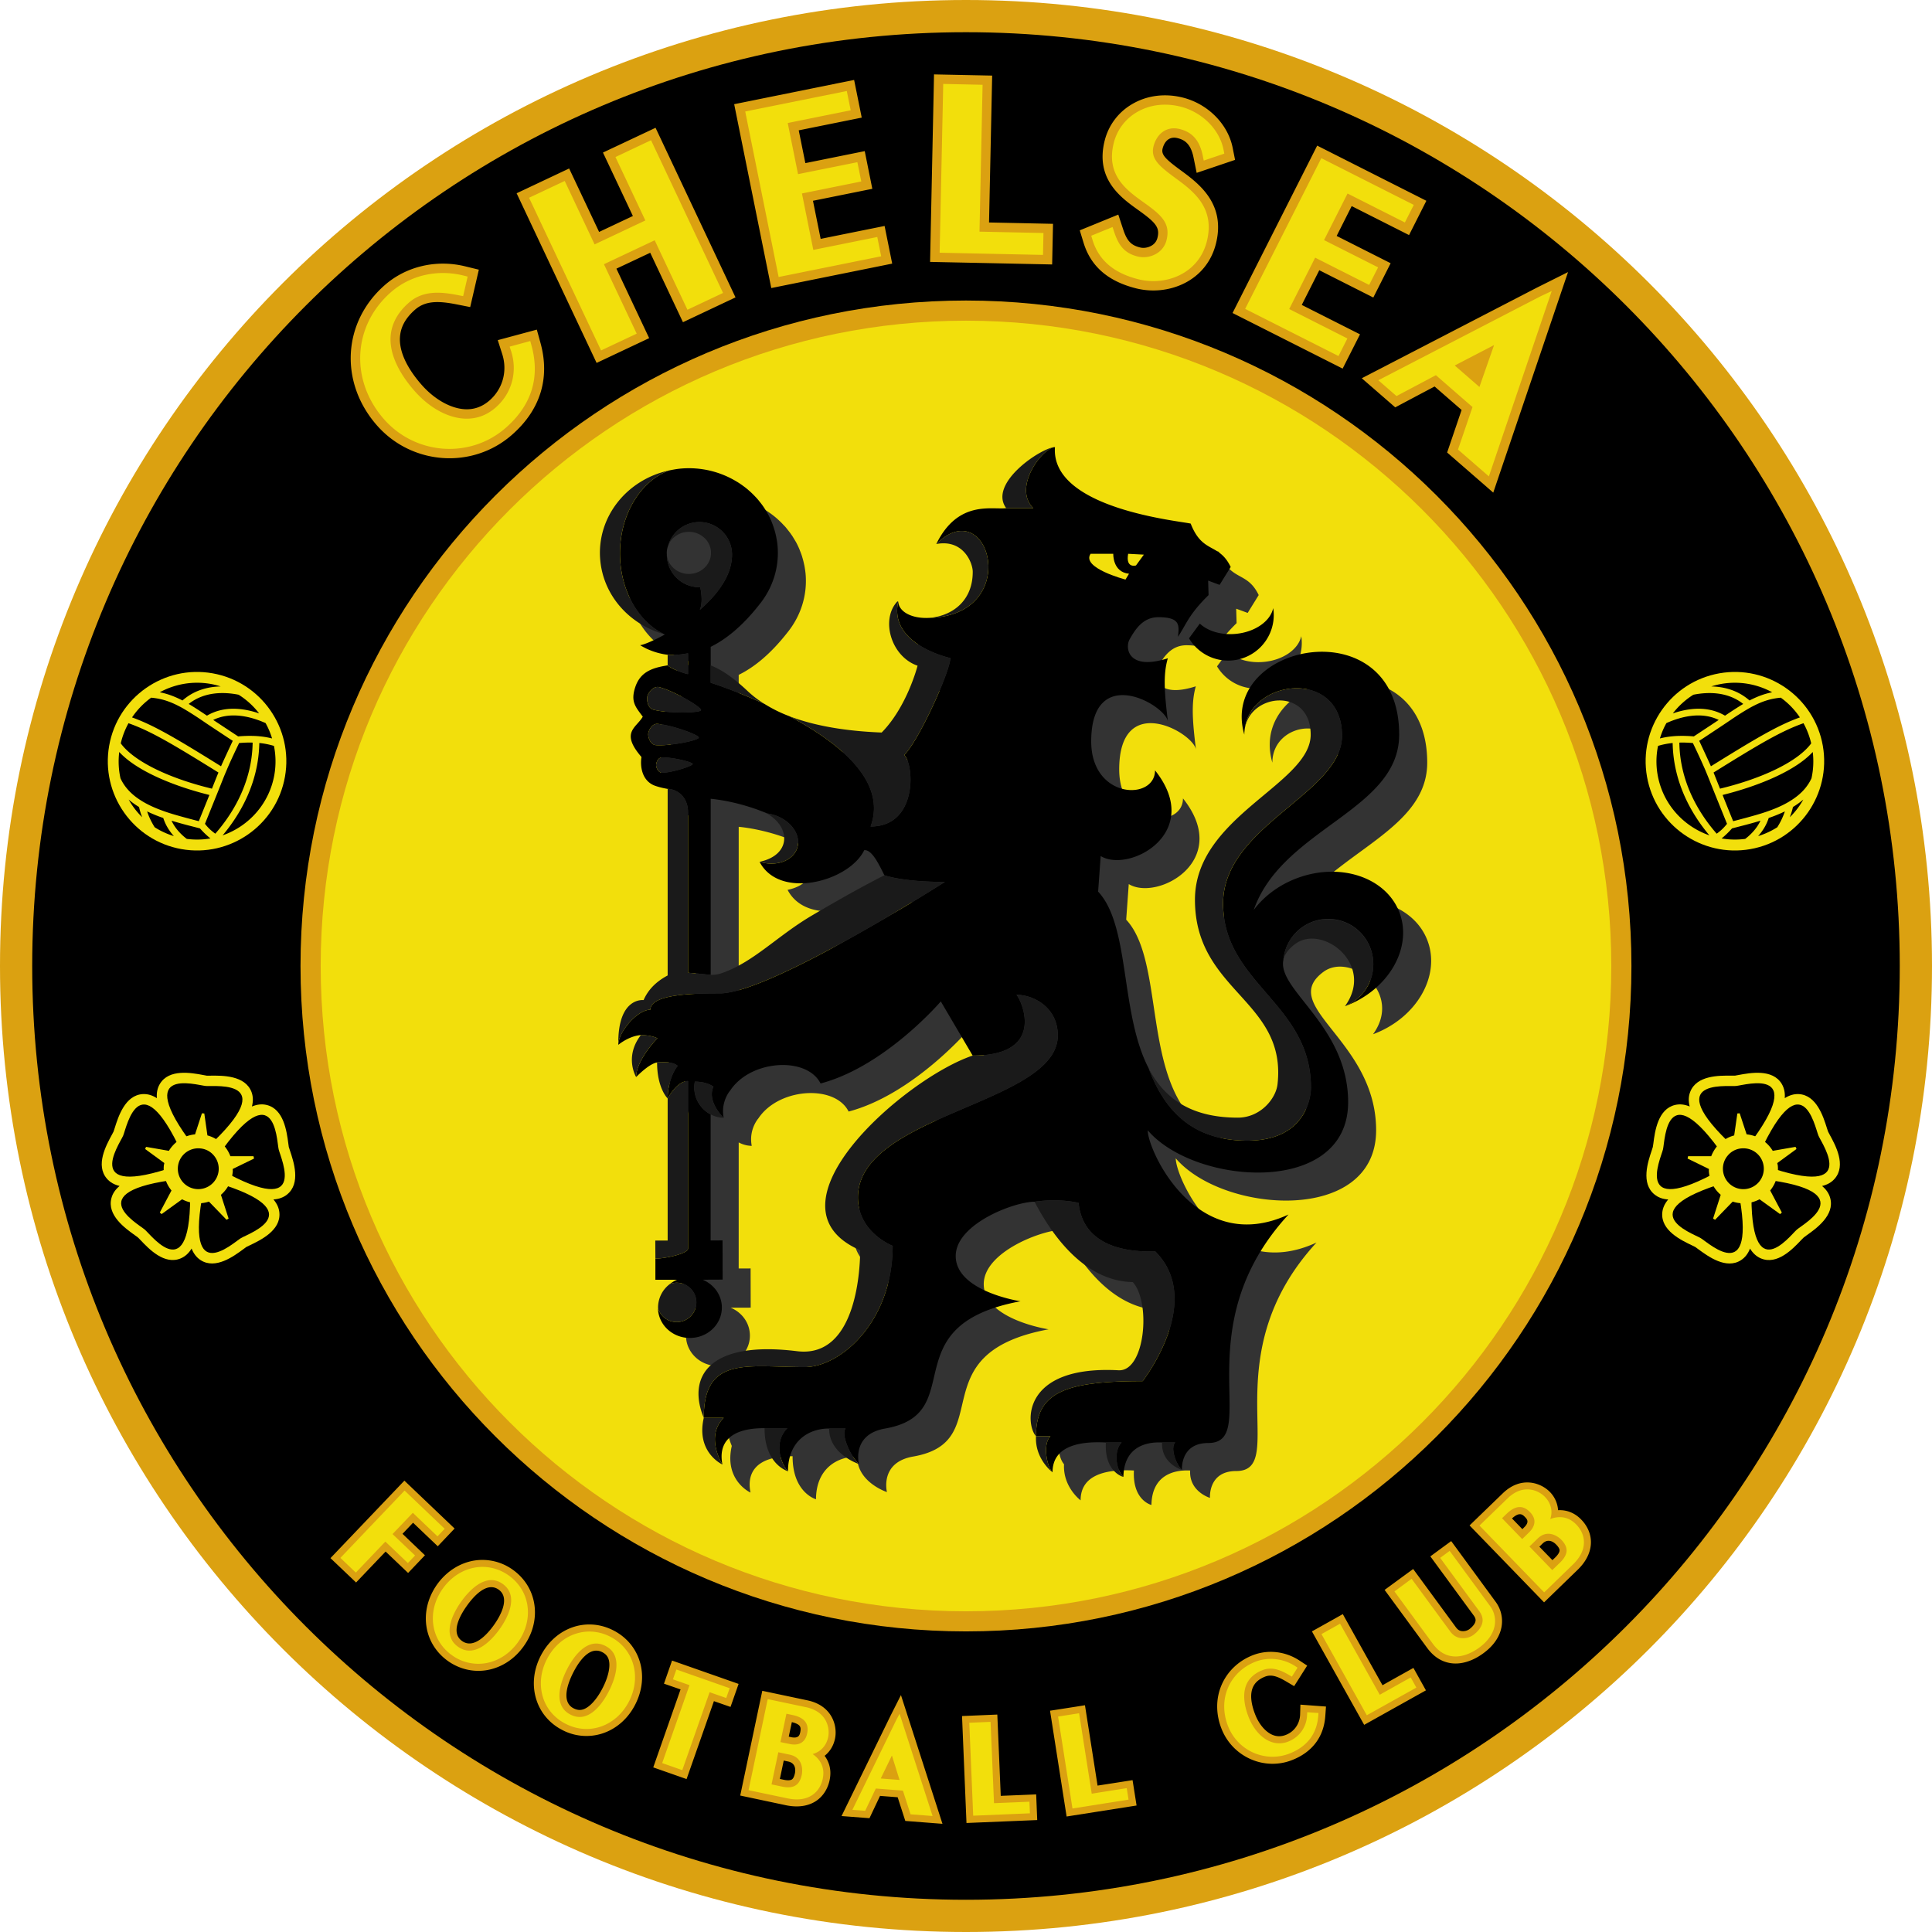 <svg xmlns="http://www.w3.org/2000/svg" xml:space="preserve" width="209.477" height="209.477" x="0px" y="0px" version="1.2" viewBox="0 0 209.477 209.477"><path d="M209.477 104.738c0 57.85-46.895 104.739-104.739 104.739C46.892 209.477 0 162.587 0 104.738 0 46.894 46.892 0 104.738 0c57.844 0 104.739 46.894 104.739 104.738" style="fill:#dba111"/><path d="M205.982 104.738c0 55.917-45.327 101.245-101.244 101.245-55.918 0-101.246-45.327-101.246-101.245C3.492 48.82 48.82 3.492 104.738 3.492c55.916 0 101.244 45.328 101.244 101.246" style="fill:#000"/><path d="M176.888 104.738c0 39.848-32.303 72.146-72.15 72.146-39.85 0-72.154-32.298-72.154-72.146 0-39.851 32.304-72.153 72.154-72.153 39.848 0 72.15 32.302 72.15 72.153" style="fill:#dba111"/><path d="M174.705 104.738c0 38.642-31.33 69.967-69.967 69.967-38.642 0-69.967-31.325-69.967-69.967 0-38.642 31.325-69.968 69.967-69.968 38.638 0 69.967 31.326 69.967 69.968" style="fill:#f2df0c;fill-opacity:1"/><path d="M44.787 165.1c.774.74 2.678 2.553 2.678 2.553l1.826-1.922-5.446-5.192-.7.735-7.313 7.666 2.777 2.642s2.345-2.459 3.203-3.355c.717.68 2.437 2.321 2.437 2.321l1.827-1.918s-1.718-1.639-2.434-2.325l1.145-1.205M57.92 173.855c-.246-1.47-1.072-2.769-2.32-3.656a5.643 5.643 0 0 0-4.206-.991c-1.583.27-3.006 1.192-4.008 2.594-.998 1.412-1.402 3.057-1.133 4.646.247 1.466 1.067 2.756 2.312 3.644 1.246.886 2.749 1.24 4.217.993 1.582-.266 3.006-1.191 4.004-2.598.8-1.115 1.216-2.393 1.216-3.67 0-.318-.026-.645-.082-.962m-7.82 4.072c-1.273-.9-.222-2.783.519-3.817.74-1.043 2.173-2.656 3.446-1.757 1.328.95.087 3.003-.509 3.836-.598.843-2.125 2.687-3.456 1.738zM66.48 176.762c-2.93-1.483-6.32-.268-7.877 2.818-.78 1.542-.933 3.235-.43 4.759.464 1.416 1.47 2.57 2.834 3.257a5.604 5.604 0 0 0 4.317.35c1.522-.497 2.792-1.623 3.568-3.164 1.563-3.091.524-6.537-2.412-8.02m-3.241 8.575c-.344.113-.67.077-1.04-.107-.582-.296-.786-.825-.786-1.417 0-.818.393-1.782.727-2.44.578-1.143 1.752-2.948 3.145-2.245.368.187.588.431.699.77.233.704-.001 1.86-.63 3.096-.624 1.237-1.415 2.111-2.115 2.343zM72.532 181.005l-.54 1.546s1.38.484 1.799.622l-2.962 8.456 3.613 1.267s2.438-6.94 2.964-8.45l1.801.627.876-2.495-7.215-2.532-.336.959M87.534 184.357l-4.883-1.031-.209.993-2.182 10.363 4.969 1.054c1.588.328 2.634-.062 3.23-.448.757-.494 1.288-1.304 1.492-2.272.056-.263.083-.52.083-.77 0-.7-.222-1.33-.623-1.872.56-.444.959-1.072 1.125-1.855a3.3 3.3 0 0 0 .067-.669c0-1.326-.757-3.01-3.07-3.493m-1.343 7.912c-.052.236-.148.55-.327.667-.166.107-.484.121-.897.032 0 0-.187-.042-.41-.086.16-.747.265-1.245.42-1.994.212.05.484.104.484.104.64.135.764.609.764.953 0 .139-.018.256-.034.324zm-.334-5.547c.429.098.744.255.865.438a.623.623 0 0 1 .083.342c0 .084-.012.181-.034.299-.065.303-.154.725-1 .551 0 0-.104-.027-.25-.058l.336-1.572zM96.548 186.045l-5.304 10.86 3.029.233 1.147-2.42c.64.054 1.283.099 1.91.15.236.725.828 2.566.828 2.566l4.029.313-4.502-13.956-1.137 2.254M108.506 194.714l-.372-8.813-3.826.161.483 11.596 7.67-.318-.115-2.783s-2.74.117-3.84.157M119.003 193.603l-1.366-8.713-1.003.161-2.784.434 1.797 11.47 7.586-1.192-.435-2.751s-2.706.427-3.795.591M140.965 185.889c-.03.994-.617 1.85-1.531 2.212-.507.201-.991.201-1.476-.004-.744-.319-1.433-1.124-1.847-2.16-.487-1.22-.586-2.258-.266-2.987.22-.51.65-.891 1.307-1.155.713-.283 1.39-.022 2.316.524l.85.502 1.413-2.228-.838-.551c-1.54-1.012-3.448-1.219-5.098-.56-1.531.61-2.718 1.753-3.346 3.213-.636 1.481-.636 3.176.01 4.784 1.218 3.047 4.663 4.548 7.674 3.342 2.177-.87 3.408-2.523 3.565-4.781l.072-1.008-2.773-.206-.032 1.063M149.898 182.72c-.784-1.392-4.305-7.71-4.305-7.71l-.883.497-2.464 1.377 5.664 10.133 6.696-3.74-1.356-2.433s-2.396 1.336-3.352 1.877M157.346 167.093l-.821.6-1.439 1.058 4.7 6.407c.216.29.216.483.197.596-.045.33-.39.689-.694.909a1.21 1.21 0 0 1-.816.188c-.243-.035-.434-.167-.605-.397l-4.645-6.335-3.096 2.266 4.623 6.303c.686.933 1.538 1.485 2.532 1.637 1.115.174 2.383-.206 3.561-1.077 2.424-1.772 2.385-4.125 1.327-5.567l-4.824-6.588M171.45 164.764c-.713-.74-1.592-1.072-2.515-1.021a3.13 3.13 0 0 0-.886-1.976c-.969-1-3.133-1.778-5.126.161l-3.585 3.467 8.078 8.34 3.646-3.535c1.166-1.13 1.422-2.223 1.433-2.93.02-.907-.353-1.794-1.046-2.506m-6.102-.281c.12.128.267.278.267.487 0 .17-.093.382-.373.65l-.178.178c-.452-.469-.667-.69-1.125-1.16.808-.742 1.144-.426 1.409-.155zm1.912 2.871c.655-.632 1.285-.077 1.465.112.174.175.372.42.372.634v.007c-.004.197-.17.47-.47.761 0 0-.14.135-.305.291-.528-.546-.886-.913-1.415-1.456.156-.156.353-.349.353-.349z" style="fill:#dba111"/><path d="M44.761 164.025c.316.304 2.675 2.553 2.675 2.553l.778-.82-4.346-4.144-.175.184-6.783 7.115 1.671 1.595s2.89-3.03 3.201-3.36l2.443 2.325.779-.818-2.442-2.324c.282-.295 1.92-2.014 2.2-2.306M55.156 170.818c-1.077-.767-2.366-1.073-3.631-.862-1.39.239-2.635 1.05-3.517 2.29-.885 1.245-1.24 2.689-1.004 4.072.212 1.269.925 2.389 2.003 3.153a4.868 4.868 0 0 0 3.65.86c1.38-.233 2.628-1.047 3.509-2.28.704-.994 1.075-2.12 1.075-3.235 0-.278-.024-.56-.07-.837-.215-1.267-.929-2.39-2.015-3.161m-.98 5.815c-.73 1.02-2.627 3.26-4.515 1.916-1.882-1.335-.388-3.86.338-4.887.728-1.026 2.626-3.262 4.505-1.926 1.889 1.348.4 3.875-.329 4.897zM66.137 177.444c-2.543-1.286-5.49-.216-6.855 2.486-.688 1.358-.824 2.836-.387 4.176.4 1.218 1.273 2.213 2.455 2.808 1.185.606 2.513.713 3.737.31 1.332-.44 2.443-1.425 3.13-2.783 1.363-2.701.47-5.712-2.08-6.997m-4.281 8.462c-2.06-1.036-.964-3.76-.395-4.879.568-1.124 2.109-3.62 4.164-2.576.548.274.913.681 1.087 1.214.404 1.233-.251 2.827-.679 3.674-.425.841-1.323 2.316-2.558 2.72-.528.179-1.075.125-1.62-.153zM73.253 181.254l-.291.826 1.799.633c-.16.451-2.964 8.448-2.964 8.448l2.18.766s2.806-7.996 2.963-8.45l1.8.629.375-1.062-5.781-2.03-.08.24M87.38 185.1l-4.139-.874-.055.251-2.023 9.624 4.223.886c1.073.225 1.967.113 2.658-.34.597-.39.998-1.012 1.162-1.786.042-.212.067-.414.067-.61 0-.843-.417-1.555-1.162-2.066.862-.248 1.48-.883 1.679-1.826.034-.147.054-.32.054-.518 0-.963-.507-2.329-2.464-2.742m-1.447.852c.696.147 1.178.413 1.423.792.14.215.21.467.21.76 0 .142-.018.29-.052.451-.269 1.282-1.304 1.268-1.9 1.138 0 0-.63-.13-.995-.207.085-.395.566-2.68.649-3.073.264.054.665.14.665.14zm-.318 4.296c1.176.247 1.361 1.175 1.361 1.738 0 .242-.038.415-.043.444-.118.556-.33.932-.656 1.142-.344.23-.84.274-1.467.144 0 0-.752-.161-1.156-.242l.735-3.485 1.226.259zM97.234 186.379l-4.814 9.853 1.387.103s1.019-2.141 1.153-2.415c.293.023 2.65.206 2.939.23.092.282.827 2.566.827 2.566l2.388.184-3.576-11.084-.304.563m-.529 3.962c.233.744.68 2.179.829 2.647-.476-.035-1.57-.12-2.041-.156l1.212-2.491zM107.775 195.508c-.019-.48-.373-8.813-.373-8.813l-.245.009-2.061.084.423 10.08 6.15-.26-.054-1.258s-3.395.143-3.84.158M118.371 194.482c-.076-.475-1.37-8.723-1.37-8.723l-.247.04-2.033.32 1.563 9.966 6.08-.96-.196-1.245s-3.362.529-3.797.602M141.722 185.906c-.036 1.313-.806 2.424-2.007 2.908a2.601 2.601 0 0 1-2.056-.018c-.94-.397-1.761-1.34-2.258-2.575-.56-1.412-.65-2.648-.26-3.572.305-.699.884-1.222 1.73-1.558 1.107-.443 2.123.062 2.983.573l.215.125.619-.971-.207-.14c-1.335-.874-2.984-1.057-4.403-.489-1.344.54-2.388 1.533-2.93 2.806-.556 1.29-.551 2.786.018 4.197 1.061 2.662 4.057 3.97 6.688 2.92 1.909-.765 2.944-2.15 3.083-4.125l.018-.255-1.218-.084-.014.258M149.603 183.756c-.237-.417-4.306-7.706-4.306-7.706l-.224.125-1.791 1.003 4.914 8.8 5.372-2.999-.61-1.101s-2.975 1.657-3.355 1.878M157.18 168.155l-.208.153-.823.605 4.251 5.792c.285.39.397.78.336 1.16-.101.69-.73 1.22-.993 1.409a1.938 1.938 0 0 1-1.382.33c-.448-.067-.816-.304-1.11-.699l-4.198-5.725-1.86 1.371 4.17 5.685c.562.767 1.247 1.219 2.034 1.335 1.242.188 2.408-.503 2.994-.93 2.012-1.48 2.039-3.33 1.17-4.508l-4.381-5.978M170.902 165.293c-.78-.807-1.779-.991-2.815-.593.082-.241.131-.488.131-.734 0-.599-.238-1.183-.718-1.676-.649-.668-2.33-1.493-4.049.179l-3.038 2.943 7.015 7.242 3.106-3.011c.783-.753 1.192-1.564 1.202-2.384.012-.716-.279-1.393-.834-1.966m-4.53-.314c0 .507-.33.923-.596 1.183 0 0-.466.453-.73.712-.283-.29-1.908-1.966-2.186-2.263.188-.182.485-.465.485-.465.95-.925 1.783-.986 2.548-.193.35.364.48.708.48 1.026zm1.932 5.255c-.287-.296-2.182-2.258-2.473-2.554.25-.24.9-.872.9-.872 1.237-1.193 2.492.071 2.545.13.39.402.582.784.582 1.163v.014c-.005.417-.247.852-.705 1.305.001 0-.603.581-.849.814z" style="fill:#f2df0c;fill-opacity:1"/><path d="M58.205 35.74 53.97 36.88l.486 1.517c.585 1.838.056 3.763-1.377 5.02-.798.699-1.718 1.02-2.733.95-1.543-.104-3.285-1.102-4.657-2.673-1.617-1.852-2.424-3.636-2.322-5.147.072-1.103.608-2.07 1.636-2.971 1.135-.995 2.576-.956 4.53-.569l1.448.287.937-4.055-1.459-.356c-3.136-.776-6.407-.013-8.74 2.03-4.57 3.998-4.943 10.528-.867 15.19 3.788 4.33 10.36 4.801 14.643 1.055 3.085-2.695 4.16-6.143 3.112-9.96l-.403-1.46M69.701 14.505l-4.324 2.036s2.414 5.116 3.244 6.88c-1.234.58-2.429 1.144-3.663 1.727l-3.249-6.88-5.694 2.688 8.672 18.394 5.699-2.687s-2.687-5.69-3.551-7.534c1.234-.577 2.428-1.142 3.665-1.724l3.55 7.53 5.698-2.69-8.67-18.389-1.377.649M88.98 25.9c-.277-1.37-.559-2.763-.833-4.13 1.76-.354 6.434-1.298 6.434-1.298l-.822-4.086-6.438 1.301c-.253-1.252-.463-2.304-.718-3.555 1.827-.368 6.83-1.38 6.83-1.38l-.825-4.083-1.496.3-11.508 2.328 4.023 19.935 13.11-2.65-.824-4.082s-5.093 1.026-6.932 1.4M107.575 8.196l-6.305-.13-.03 1.52-.395 18.81 13.234.278.094-4.405s-5.08-.109-6.937-.147l.339-15.926M128.004 18.452c-1.636-1.201-2.114-1.683-1.949-2.34.081-.34.452-1.426 1.627-1.135.706.182 1.41.554 1.723 2.075l.344 1.69 4.163-1.407-.26-1.311c-.511-2.574-2.688-4.765-5.42-5.448-1.958-.486-3.92-.226-5.53.742a6.35 6.35 0 0 0-2.929 3.936c-1.045 4.169 1.766 6.176 3.623 7.506 1.906 1.362 2.39 1.896 2.099 3.033-.091.356-.3.637-.628.835-.382.225-.86.306-1.25.204-1-.246-1.433-.719-1.855-2.013l-.511-1.552-4.177 1.708.405 1.326c.783 2.577 2.652 4.201 5.711 4.967 3.438.86 7.61-.72 8.649-4.849 1.084-4.35-1.877-6.53-3.835-7.967M143.044 29.298l5.857 2.961 1.88-3.718-5.855-2.959 1.63-3.237 6.22 3.143 1.876-3.718-11.837-5.982-.684 1.355-8.491 16.794 11.936 6.028 1.882-3.716s-4.638-2.343-6.314-3.187c.627-1.248 1.272-2.516 1.9-3.764M166.618 31.197l-18.967 9.815 3.628 3.155s3.131-1.664 4.269-2.262c.846.737 2.093 1.822 2.926 2.545-.409 1.21-1.568 4.613-1.568 4.613l5 4.35 8.108-23.913-3.396 1.697" style="fill:#dba111"/><path d="m57.494 36.977-2.236.608.164.505c.71 2.232.07 4.566-1.677 6.094-1.004.88-2.174 1.284-3.466 1.2-1.833-.122-3.781-1.222-5.354-3.021-1.798-2.059-2.69-4.095-2.572-5.887.093-1.361.76-2.594 1.983-3.664 1.606-1.405 3.629-1.148 5.395-.798l.485.093.489-2.119-.486-.121c-2.819-.692-5.744-.015-7.831 1.813-4.131 3.617-4.463 9.527-.77 13.754 3.42 3.908 9.345 4.337 13.213.958 2.805-2.46 3.747-5.459 2.797-8.924l-.134-.491M70.133 15.418l-3.402 1.609 3.24 6.876c-.727.345-4.768 2.252-5.502 2.595-.375-.8-3.238-6.878-3.238-6.878l-3.867 1.822 7.807 16.554 3.864-1.819s-3.17-6.718-3.55-7.531c.732-.345 4.768-2.247 5.501-2.594.38.811 3.551 7.533 3.551 7.533l3.86-1.823-7.807-16.557-.457.213M88.184 27.096c-.159-.795-1.073-5.325-1.232-6.12l6.433-1.3-.423-2.09s-5.584 1.123-6.436 1.296c-.154-.78-.96-4.765-1.115-5.544.853-.175 6.826-1.378 6.826-1.378l-.424-2.092-11.012 2.222 3.622 17.943 11.118-2.245-.423-2.092-6.934 1.4M106.537 9.192l-4.27-.093-.008.504-.378 17.798 11.207.237.05-2.375-6.936-.147c.022-.95.335-15.924.335-15.924M127.928 13.995c1.357.34 2.141 1.247 2.473 2.853l.116.562 2.227-.753-.085-.44c-.44-2.192-2.316-4.066-4.672-4.659-1.695-.423-3.383-.2-4.759.625a5.368 5.368 0 0 0-2.469 3.318c-.877 3.497 1.403 5.125 3.23 6.432 1.851 1.323 2.966 2.227 2.491 4.104a2.319 2.319 0 0 1-1.092 1.462 2.73 2.73 0 0 1-2.016.318c-1.35-.338-2.045-1.064-2.572-2.683l-.171-.517-2.311.942.134.444c.672 2.208 2.304 3.608 4.991 4.28 2.952.738 6.529-.598 7.41-4.114.919-3.685-1.5-5.469-3.459-6.9-1.662-1.227-2.665-2.047-2.324-3.402.3-1.212 1.303-2.261 2.858-1.871M146.109 20.983c.779.392 6.214 3.139 6.214 3.139l.967-1.907-10.025-5.065-.23.452-8.028 15.887 10.12 5.114.964-1.906s-5.525-2.793-6.307-3.19c.364-.725 2.45-4.844 2.811-5.57l5.856 2.958.969-1.906s-5.09-2.567-5.86-2.959c.358-.708 2.19-4.339 2.549-5.047M167.085 32.1l-17.638 9.129 1.97 1.714 4.27-2.264 3.97 3.455c-.188.557-1.573 4.608-1.573 4.608l3.347 2.91 6.815-20.096-1.161.545m-9.355 7.528c.834-.431 2.965-1.539 4.265-2.215-.483 1.382-1.281 3.658-1.587 4.543a673.807 673.807 0 0 0-2.678-2.328z" style="fill:#f2df0c;fill-opacity:1"/><path d="M154.777 101.99c-1.447-3.831-6.428-5.496-11.137-3.718-1.963.738-3.57 1.973-4.667 3.43 3.109-8.873 15.773-10.756 15.773-19.011 0-13.837-19.65-9.961-16.79.002 0-4.52 7.194-5.349 7.194 0 0 5.35-12.545 8.858-12.545 17.896 0 9.963 9.965 10.885 8.956 19.997-.171 1.571-1.86 3.636-4.307 3.636-15.262 0-9.814-18.789-15.147-24.506l.279-3.86c3.083 1.89 11.262-2.539 5.878-9.29 0 3.32-6.914 3.136-6.914-3.136 0-8.488 7.935-4.059 8.32-2.185-.38-3.09-.523-5.052-.013-6.833-4.278 1.38-4.678-1.094-4.137-2.05.62-1.107 1.449-2.4 3.116-2.4.9 0 1.441.126 1.76.346.532.364.922-.468.846.306.458-.697.274.173.716-.526.45-.694 1.056-1.479 2.12-2.524l-.045-1.566 1.246.457 1.196-1.935c-1.29-2.677-3.043-1.388-4.333-4.707-1.08-.28-17.887 1.548-17.4-5.157-1.37 0-4.617.75-2.608 3.48-1.562.189-2.688-1.585-5.043 3.213 2.95-.553 1.423 2.745 1.423 3.683 0 6.08-8.094 5.977-8.094 3.13-1.95 1.895-.844 6.04 2.106 7.06 0 0-1.122 4.433-3.89 7.244-4.111-.164-10.706-.878-14.5-4.464-1.636-1.546-2.935-2.388-4.042-2.82v-2.01c1.62-.793 3.396-2.196 5.242-4.541 1.44-1.759 2.22-4.014 2.01-6.41-.027-.285-.07-.568-.12-.843-.015-.088-.037-.173-.057-.26a7.408 7.408 0 0 0-.143-.569c-.027-.092-.052-.186-.081-.278a8.077 8.077 0 0 0-.206-.555c-.031-.077-.053-.158-.09-.23a8.341 8.341 0 0 0-.34-.705c-.054-.094-.11-.182-.161-.268-.085-.14-.166-.28-.255-.415a18.81 18.81 0 0 0-.225-.322c-.078-.103-.161-.208-.242-.311-.09-.11-.177-.227-.273-.337a4.267 4.267 0 0 0-.2-.208c-.239-.265-.499-.511-.77-.747-.023-.019-.05-.044-.076-.064a8.831 8.831 0 0 0-.6-.464c-.17-.12-.345-.237-.526-.35-.011-.006-.022-.01-.03-.019a9.989 9.989 0 0 0-6.02-1.436c-5.308.423-9.253 4.858-8.81 9.907.345 3.934 3.246 7.076 7.019 8.078-1.324.739-2.442 1.165-2.694 1.165.042.027.096.058.156.097l.052.027c.05.033.112.067.174.1.015.01.034.018.05.027.084.043.172.088.27.135l.05.02c.087.04.176.083.27.12a7.023 7.023 0 0 0 .86.297c.041.01.084.02.119.03.115.03.232.057.352.086l.123.024c.153.027.312.054.472.074.014 0 .028.007.04.007v1.142c-.06.014-.113.02-.17.029-1.726.284-2.848.815-3.355 2.352-.504 1.543.014 2.1.822 3.183-.683 1.221-2.473 1.678-.137 4.375-.17 1.02.046 2.642 1.528 3.134.484.164.888.251 1.313.325l-.002 20.225c-1.48.784-2.209 1.761-2.613 2.672 0 0-1.187-2.636-1.108 2.585 1.349-1.046.818 1.212.818 1.212-1.837 2.38.496 2.25.496 2.25 1.582-1.58 1.26.717 1.26.717 0 2.8 1.137 3.896 1.146 3.9v15.41l-1.343.003.013 4.252 2.35-.004c-1.32.547-2.19 1.85-2.062 3.289.16 1.814 1.835 3.162 3.744 3.015 1.907-.154 3.324-1.744 3.161-3.563-.108-1.255-.94-2.279-2.07-2.75l2.168-.006-.009-4.251-1.293.006.002-13.67c.267.145.555.247.868.315.124.023.248.04.376.049.056.009.114.009.17.01-.348-1.797.726-2.988.726-2.988.55-.83 1.348-1.476 2.255-1.933 2.714-1.361 6.416-1.017 7.523 1.2 7.011-1.85 13.037-8.897 13.037-8.897l3.451 5.874c-7.317 2.447-23.256 16.303-12.192 21.102-.004 1.397-.191 11.764-6.84 10.94-9.574-1.179-11.961 2.783-10.123 7.236-.864 3.755 2.028 5.058 2.028 5.058-.434-2.169.609-3.966 4.566-3.943-.02 3.957 2.535 4.67 2.535 4.67.018-3.388 2.373-4.643 4.464-4.634-.015 2.792 3.229 3.853 3.229 3.853s-.822-3.217 2.844-3.853c9.283-1.617.565-11.164 14.681-13.795 0 0-7.03-1.06-7.03-4.902 0-3.498 6.364-5.89 8.554-5.89 4.493 8.584 9.374 8.652 10.653 8.713 1.99 2.223 1.323 9.713-1.549 9.566-10.515-.564-10.13 5.832-8.952 7.14-.134 2.483 1.797 3.917 1.797 3.917 0-2.661 2.532-3.41 5.78-3.234-.17 3.251 1.9 3.737 1.9 3.737.057-3.272 2.477-3.827 4.197-3.737-.126 2.293 2.15 2.968 2.15 2.968s-.224-2.91 2.84-2.91c5.811-.004-2.629-12.459 8.714-24.777-9.964 4.612-15.265-6.917-15.265-9.13 5.121 5.993 21.725 7.19 21.725-3.047 0-9.78-10.749-13.424-5.72-17.164 2.925-2.175 8.677 2.219 5.386 6.757 4.72-1.748 7.349-6.318 5.905-10.147m-63.687.308c-3.757 2.209-6.275 5.003-9.7 6.226-.52.182-.934.234-1.295.21V89.647c.908.085 3.262.408 6.015 1.546 2.727 1.488 2.727 4.563-.714 5.292 2.175 4.164 9.708 2.125 11.35-1.267.804-.07 1.515 1.365 2.183 2.722-1.057.55-3.22 1.64-7.84 4.36zm42.044-31.643c-.413.56-.82 1.118-1.177 1.595a4.957 4.957 0 0 0 4.709 2.392 4.953 4.953 0 0 0 4.461-5.382c-.014-.099-.028-.188-.04-.284-.292 1.406-1.95 2.597-4.058 2.792-1.597.15-3.042-.308-3.895-1.113z" style="fill:#333"/><path d="M72.442 59.168c0 .003-.007.01-.007.016h-.002a3.909 3.909 0 0 1 .009-.016m.173 80.062c.004-.003.011-.003.013-.008h-.001c-.003.006-.007.006-.012.008zm-.12-88.212h.006zM71.06 138.76l2.35-.003a3.28 3.28 0 0 0-.782.465c.233-.09.48-.144.743-.144a2.132 2.132 0 1 1 0 4.266 2.115 2.115 0 0 1-2.022-1.492v.193c.161 1.819 1.833 3.168 3.744 3.01 1.905-.148 3.321-1.743 3.164-3.557-.111-1.25-.941-2.275-2.072-2.746l2.167-.01-.01-4.251-1.293.007v-13.671a3.296 3.296 0 0 1-1.711-3.552c.809 0 1.532.21 2.017.542-.747 1.643 1.11 3.384 1.11 3.384-.347-1.796.724-2.985.724-2.985.556-.831 1.353-1.48 2.256-1.937 2.717-1.362 6.417-1.018 7.524 1.198 7.012-1.846 13.038-8.897 13.038-8.897l3.453 5.87c8.094 0 5.277-6.06 4.748-6.589 1.863 0 4.484 1.371 4.484 4.407 0 7.454-21.671 8.516-21.671 17.565 0 3.799 3.765 5.244 3.765 5.244 0 8.25-5.664 13.15-9.54 13.15-6.196 0-10.94-1.254-10.94 5.502h2.16c-2.052 2.052-.137 5.062-.137 5.062-.433-2.167.614-3.96 4.57-3.941h2.468c-1.569 1.567-.652 3.947.07 4.673.013-3.393 2.365-4.647 4.46-4.635h1.791c-.487.48.296 2.711 1.44 3.85 0 0-.827-3.214 2.844-3.85 9.279-1.617.56-11.164 14.676-13.798 0 0-7.024-1.057-7.024-4.904 0-3.492 6.36-5.889 8.547-5.889 1.723-.246 3.365-.184 4.771.118.572 5.541 6.934 5.272 8.32 5.272 5.398 5.399-1.372 14.064-1.372 14.064-8.284 0-11.562 1.143-11.562 5.967h1.568c-.879.883-.38 3.312.225 3.917 0-2.663 2.536-3.406 5.783-3.235h1.708c-.833.832-.686 2.857.196 3.736.049-3.272 2.472-3.827 4.195-3.736h1.423c-.533.538 0 2.244.73 2.975 0 0-.225-2.913 2.837-2.916 5.814 0-2.631-12.46 8.718-24.777-9.963 4.615-15.268-6.918-15.268-9.13 5.122 5.994 21.729 7.19 21.729-3.044 0-8.258-7.66-12.139-7.026-15.399a4.886 4.886 0 0 1 9.755.44 4.88 4.88 0 0 1-3.063 4.535c.004 0 .004-.005.004-.005-.004.005-.01.01-.01.02 4.715-1.75 7.348-6.32 5.91-10.15-1.451-3.83-6.432-5.499-11.138-3.722-1.97.743-3.573 1.973-4.668 3.434 3.104-8.873 15.77-10.753 15.77-19.012 0-13.837-19.65-9.96-16.791.004 0-.15.009-.297.027-.441.501-5.632 10.569-6.783 10.569.558 0 6.272-12.894 9.749-12.894 18.187 0 8.667 9.525 10.835 9.525 19.955 0 1.086-.575 5.763-6.901 5.763-6.106 0-9.04-3.413-10.708-7.866-3.11-6.008-1.967-15.386-5.469-19.136l.278-3.857c3.085 1.893 11.267-2.54 5.892-9.291 0 3.323-6.919 3.135-6.919-3.135 0-8.487 7.93-4.058 8.316-2.186-.38-3.089-.53-5.056-.009-6.83-4.282 1.375-4.676-1.095-4.143-2.055.627-1.109 1.455-2.399 3.118-2.399 2.405 0 2.253.883 2.126 2.126.919-1.389 1.18-2.433 3.317-4.523l-.046-1.57 1.24.462 1.206-1.938c-1.29-2.677-3.042-1.382-4.338-4.704-1.074-.282-15.206-1.586-14.717-8.293-1.25 0-4.655 4.312-2.351 6.62H109.1c-1.57.185-5.232-.91-7.582 3.886 5.787-5.785 9.543 8.017-1.115 8.017v-.002c-1.573.004-2.922-.651-3.013-1.76-1.062 4.658 5.652 6.108 5.652 6.108 0 1.384-3.363 8.878-4.998 10.51 1.102 1.102 1.445 7.756-3.65 7.756 1.837-4.967-3.565-9.176-8.812-11.96h.007a15.09 15.09 0 0 1-2.693-1.328c-3.221-1.472-5.84-2.3-5.84-2.3v-3.894c1.62-.795 3.397-2.198 5.243-4.543 1.442-1.757 2.217-4.012 2.007-6.409a6.972 6.972 0 0 0-.122-.845c-.013-.087-.033-.17-.051-.257a7.849 7.849 0 0 0-.145-.568 8.905 8.905 0 0 0-.287-.837c-.032-.078-.058-.151-.09-.228a9.844 9.844 0 0 0-.343-.701c-.048-.097-.108-.184-.158-.276-.085-.138-.168-.275-.256-.41-.074-.107-.147-.217-.226-.324-.078-.103-.157-.209-.24-.307a6.052 6.052 0 0 0-.275-.34 4.664 4.664 0 0 0-.197-.211 9.035 9.035 0 0 0-.77-.74c-.028-.022-.05-.052-.078-.071a7.474 7.474 0 0 0-.474-.368c-.044-.028-.084-.064-.126-.094a9.904 9.904 0 0 0-.527-.349c-.01-.005-.021-.013-.031-.017a9.969 9.969 0 0 0-6.02-1.439c-.474.038-.936.123-1.387.22-3.056 1.17-5.28 4.748-5.28 8.982 0 3.99 1.978 7.393 4.76 8.75.038.011.078.026.118.036-1.326.739-2.444 1.165-2.698 1.165.044.028.1.058.16.099a.748.748 0 0 1 .05.025c.053.03.109.062.176.098.016.009.031.018.05.024.08.042.172.092.268.14a.168.168 0 0 1 .05.022c.083.04.174.076.272.116a7.883 7.883 0 0 0 .861.298 7.147 7.147 0 0 0 .468.113c.04.01.083.017.126.027.152.029.308.055.473.075a.06.06 0 0 1 .035.01c1.012.083 2.209-.168 2.209-.168v2.258c-.182 0-1.773-.513-2.209-.949a4.466 4.466 0 0 0-.17.03c-1.723.281-2.845.811-3.351 2.351-.504 1.543.013 2.1.822 3.183-.688 1.216-2.473 1.675-.141 4.375-.166 1.017.047 2.643 1.528 3.136.485.164.889.247 1.312.322.878 0 2.209.734 2.209 2.556v17.381c.8.046 1.667.154 2.455.222v-19.09c.907.087 3.264.41 6.013 1.543.031.016.056.033.083.051-.002-.002-.005-.002-.005-.004.251.031.506.085.759.16 1.83.564 2.97 2.152 2.542 3.559-.427 1.404-2.264 2.088-4.092 1.527 2.171 4.167 9.709 2.128 11.35-1.263.8-.072 1.513 1.365 2.183 2.72 0 0 1.887.723 6.563.723 0 0-18.928 12.085-24.403 12.085-2.34 0-7.527 0-7.527 1.769-1.426 0-3.482 2.422-3.482 3.807 1.349-1.051 2.447-1.051 2.447-1.051 1.149 0 1.796.343 1.796.343-.421.416-2.31 2.547-2.31 4.203 1.582-1.585 2.272-1.578 2.272-1.578s1.653-.213 2.242.379c-.398.395-1.095 1.828-1.095 3.524 0 0 .981-1.894 2.209-1.894v18.169c0 .555-2.507 1.088-3.54 1.088m.77-52.675c-.467.017-.688-.59-.692-.809-.012-.222.163-.84.63-.858 1.108-.038 3.326.494 3.335.713.009.216-2.165.913-3.273.954zm-.715-3c-.643-.045-.855-.914-.834-1.219.02-.3.359-1.13 1.001-1.084 1.535.115 4.51 1.185 4.485 1.488-.019.306-3.12.929-4.652.816zm-.264-3.841c-.681-.18-.737-1.154-.655-1.476.085-.321.612-1.143 1.296-.966 1.622.425 4.605 2.17 4.52 2.49-.083.32-3.537.377-5.161-.049zm5.027-10.827c.282-.672.222-1.59.047-2.455l-.088.002a3.534 3.534 0 0 1-3.534-3.532c-.03-.334.018-.657.13-.954h.002c0-.007.004-.014.007-.016a3.535 3.535 0 0 1 3.396-2.567 3.538 3.538 0 0 1 3.534 3.537c-.001 2.253-1.587 4.327-3.494 5.986z" style="fill:#000"/><path d="M128.918 69.21a4.942 4.942 0 0 0 9.167-2.993c-.01-.096-.028-.188-.04-.285-.289 1.405-1.954 2.6-4.059 2.795-1.6.15-3.044-.31-3.896-1.114-.41.563-.823 1.12-1.172 1.597" style="fill:#000"/><path d="m122.319 60.045 1.706.09-.854 1.172s-1.14.36-.852-1.262m-4.072 0h2.46s-.09 1.985 1.706 2.162l-.381.632s-4.826-1.26-3.785-2.794z" style="fill:#f2df0c;fill-opacity:1"/><path d="M76.013 76.998c.085-.32-2.897-2.065-4.52-2.49-.684-.177-1.21.645-1.295.966-.083.322-.027 1.297.654 1.476 1.624.425 5.079.37 5.161.048m-.244 2.978c.025-.303-2.95-1.373-4.485-1.488-.642-.047-.98.784-1.001 1.084-.022.305.19 1.174.834 1.22 1.532.113 4.632-.51 4.652-.816zm-3.378-8.978v1.14c.436.437 2.027.95 2.209.95v-2.259s-1.196.252-2.209.17zm-.623 11.126c-.465.018-.64.636-.629.858.004.22.226.827.692.809 1.109-.04 3.282-.738 3.273-.955-.01-.218-2.227-.75-3.336-.712zm-2.282 30.107c-1.835 2.377-.514 4.546-.514 4.546 0-1.656 1.889-3.787 2.31-4.203 0 0-.647-.343-1.796-.343zm5.853 5.044a3.297 3.297 0 0 0 2.578 3.86c.131.03.254.047.381.061l.169.004s-1.858-1.74-1.111-3.383c-.485-.333-1.208-.543-2.017-.543zM71.98 68.75c-2.782-1.358-4.76-4.76-4.76-8.75 0-4.233 2.224-7.811 5.28-8.982-4.588 1.016-7.825 5.094-7.42 9.69.343 3.894 3.188 7.007 6.9 8.042zm29.536-9.765c2.953-.556 3.954 2.07 3.954 3.01 0 3.558-2.771 4.992-5.07 5.006v.002c10.66 0 6.903-13.803 1.116-8.018zm-7.124 30.629c5.094 0 4.752-6.653 3.65-7.756 1.634-1.633 4.998-9.126 4.998-10.51 0 0-6.723-1.45-5.65-6.115-.002-.003-.002-.005-.002-.009l-.09-.016c-1.832 1.933-.718 5.965 2.189 6.971 0 0-1.122 4.433-3.892 7.245-2.756-.108-6.62-.47-10.015-1.77 5.247 2.785 10.65 6.994 8.812 11.96zM74.494 57.672c1.318-.106 2.477.828 2.59 2.087.11 1.252-.872 2.359-2.191 2.463-1.322.107-2.484-.827-2.59-2.084a3.535 3.535 0 0 0 3.535 3.532l.088-.002c.175.864.235 1.783-.047 2.455 1.906-1.658 3.492-3.732 3.492-5.986a3.535 3.535 0 0 0-6.938-.954c.31-.818 1.092-1.433 2.061-1.512zm37.539-2.572c-2.304-2.308 1.1-6.62 2.351-6.62-1.368 0-7.299 3.883-5.285 6.62h2.934zM82.355 93.44c1.827.562 3.664-.122 4.092-1.526.428-1.407-.712-2.995-2.542-3.558a4.637 4.637 0 0 0-.76-.16c2.644 1.507 2.613 4.53-.79 5.245zm-5.3-19.414s2.618.829 5.84 2.3a11.29 11.29 0 0 1-1.8-1.366c-1.635-1.545-2.935-2.387-4.04-2.815zm.993 33.68c5.475 0 24.403-12.085 24.403-12.085-4.675 0-6.563-.723-6.563-.723-1.056.55-3.222 1.637-7.839 4.356-3.757 2.211-6.275 5.007-9.7 6.228-.522.189-.936.233-1.294.213-.789-.068-1.656-.175-2.455-.223v-17.38c0-1.823-1.331-2.556-2.209-2.556v20.227c-1.48.785-2.21 1.76-2.61 2.672 0 0-2.822-.377-2.742 4.847 0-1.385 2.056-3.808 3.482-3.808 0-1.768 5.188-1.768 7.527-1.768zm47.215 27.981c-1.386 0-7.749.27-8.32-5.273-1.406-.302-3.048-.362-4.772-.117 4.498 8.584 9.38 8.653 10.658 8.718 1.989 2.218 1.322 9.708-1.55 9.557-10.515-.56-10.13 5.838-8.952 7.146 0-4.824 3.28-5.967 11.563-5.967 0 0 6.771-8.666 1.373-14.064zm2.163 20.713h-1.424c-.12 2.298 2.155 2.975 2.155 2.975-.731-.73-1.264-2.437-.731-2.975zm-13.306 3.236c-.605-.606-1.104-3.034-.225-3.918h-1.568c-.13 2.487 1.793 3.918 1.793 3.918zm31.388-79.866c0-7.343-10.071-6.19-10.568-.55.444-4.134 7.172-4.744 7.172.433 0 5.35-12.549 8.855-12.549 17.897 0 9.963 9.963 10.885 8.955 19.994-.17 1.577-1.86 3.637-4.306 3.637-5.245 0-8.052-2.226-9.682-5.371 1.667 4.453 4.601 7.866 10.707 7.866 6.327 0 6.901-4.676 6.901-5.762 0-9.12-9.524-11.288-9.524-19.956 0-8.44 12.894-11.916 12.894-18.188zM71.244 115.2c0 2.811 1.147 3.902 1.147 3.902 0-1.695.697-3.128 1.095-3.524-.589-.592-2.242-.379-2.242-.379zm72.771-15.543a4.886 4.886 0 0 0-4.87 4.452c.117-.599.516-1.181 1.296-1.764 2.928-2.177 8.669 2.208 5.394 6.74a4.881 4.881 0 0 0 3.064-4.537 4.888 4.888 0 0 0-4.884-4.89zM121.611 156.4h-1.707c-.175 3.248 1.903 3.737 1.903 3.737-.881-.88-1.029-2.905-.196-3.737zm-48.239-17.322c-.264 0-.51.055-.745.144a3.188 3.188 0 0 0-1.277 2.63 2.116 2.116 0 0 0 2.022 1.492 2.132 2.132 0 1 0 0-4.266zm11.996 15.772h-2.469c-.02 3.956 2.538 4.673 2.538 4.673-.721-.726-1.637-3.106-.07-4.673zm7.654-25.017c0-9.048 21.67-10.11 21.67-17.565 0-3.036-2.62-4.407-4.483-4.407.527.529 3.346 6.59-4.748 6.59-7.32 2.45-23.258 16.304-12.195 21.107-.005 1.392-.192 11.76-6.837 10.946-9.572-1.185-11.96 2.772-10.123 7.225 0-6.756 4.745-5.501 10.942-5.501 3.875 0 9.54-4.9 9.54-13.15 0 0-3.766-1.446-3.766-5.245zM74.6 135.379v-18.17c-1.228 0-2.209 1.894-2.209 1.894v15.501-.099l-1.342.004.012 1.957c1.032 0 3.54-.533 3.54-1.088zm3.73 23.412s-1.916-3.01.137-5.062h-2.16c-.867 3.76 2.023 5.062 2.023 5.062zm13.36-3.902h-1.792c-.014 2.792 3.23 3.85 3.23 3.85-1.143-1.138-1.926-3.37-1.439-3.85z" style="fill:#1a1a1a"/><path d="m198.387 123.035-.178-.34-.122-.366c-.394-1.26-1.131-3.6-3.054-3.702-.516-.025-1.019.119-1.52.44.046-.592-.066-1.103-.326-1.545-.995-1.654-3.406-1.203-4.7-.964l-.385.07h-.386c-1.313-.017-3.767-.04-4.457 1.762-.188.48-.202 1.003-.055 1.581-.545-.227-1.065-.286-1.571-.17-1.877.434-2.2 2.868-2.366 4.175l-.058.382-.116.367c-.422 1.25-1.201 3.574.3 4.788.399.323.886.503 1.483.539-.385.453-.6.927-.645 1.442-.166 1.922 2.047 2.974 3.239 3.543l.344.17.313.23c1.063.78 3.034 2.24 4.646 1.192.437-.284.753-.696.973-1.251.314.509.7.86 1.174 1.062 1.774.752 3.462-1.025 4.369-1.985l.272-.273.31-.233c1.075-.762 3.073-2.185 2.571-4.045-.134-.499-.425-.933-.887-1.313.578-.138 1.034-.399 1.37-.788 1.268-1.457.098-3.608-.537-4.768" style="fill:#f2df0c;fill-opacity:1"/><path d="M188.85 125.141c-9.395-8.289-1.702-7.3-.645-7.392 1.053-.089 8.462-2.402.645 7.392M187.542 126.283c-10.789 6.376-7.473-.636-7.23-1.672.236-1.034.325-8.79 7.23 1.672M188.218 127.879c2.731 12.226-2.911 6.904-3.823 6.362-.909-.547-8.255-3.033 3.823-6.362M189.948 127.731c12.477 1.177 5.672 4.9 4.869 5.596-.798.693-5.434 6.918-4.87-5.596M190.336 126.033c4.983-11.5 6.416-3.874 6.833-2.894.412.97 4.901 7.302-6.833 2.894" style="fill:#000"/><path d="M192.76 126.392c-.012-.1-.044-.19-.058-.287 1.002-.736 2.084-1.524 2.084-1.524l-.104-.233-2.473.431a3.742 3.742 0 0 0-2.83-1.787c-.377-1.132-.753-2.286-.753-2.286l-.254.022s-.17 1.202-.343 2.38a3.722 3.722 0 0 0-1.88 1.2 3.928 3.928 0 0 0-.61 1.053c-1.22 0-2.509.004-2.509.004l-.054.252s1.202.585 2.312 1.129c.004.101-.01.201 0 .303a3.706 3.706 0 0 0 1.281 2.496c-.39 1.22-.828 2.581-.828 2.581l.215.13s1.012-1.048 1.913-1.973c.47.154.972.215 1.478.17.51-.039.994-.192 1.433-.42 1.045.753 2.223 1.605 2.223 1.605l.193-.166s-.668-1.263-1.263-2.393a3.746 3.746 0 0 0 .827-2.688" style="fill:#f2df0c;fill-opacity:1"/><path d="M188.83 124.514a2.16 2.16 0 0 0-1.504.783 2.184 2.184 0 0 0-.51 1.613 2.214 2.214 0 0 0 2.397 2.017 2.231 2.231 0 0 0 1.51-.784 2.214 2.214 0 0 0-1.891-3.629" style="fill:#000"/><path d="m31.43 124.724-.118-.366-.052-.382c-.175-1.307-.49-3.74-2.37-4.176-.502-.117-1.021-.057-1.575.171.15-.578.133-1.102-.048-1.582-.693-1.801-3.146-1.778-4.463-1.76h-.388l-.381-.071c-1.294-.239-3.709-.69-4.7.964-.266.441-.372.953-.326 1.548-.502-.324-1.007-.469-1.517-.444-1.928.103-2.666 2.443-3.06 3.702l-.12.366-.18.34c-.631 1.16-1.803 3.311-.537 4.768.338.389.792.65 1.373.787-.459.38-.755.816-.885 1.313-.504 1.86 1.496 3.284 2.567 4.046l.314.232.27.274c.908.96 2.594 2.737 4.37 1.984.47-.202.859-.552 1.17-1.061.223.555.542.967.973 1.25 1.617 1.048 3.587-.412 4.646-1.19l.313-.23.348-.17c1.19-.57 3.407-1.623 3.24-3.544-.045-.516-.26-.99-.647-1.443.594-.035 1.085-.215 1.483-.538 1.502-1.213.72-3.538.3-4.788" style="fill:#f2df0c;fill-opacity:1"/><path d="M22.983 126.283c10.789 6.376 7.466-.636 7.229-1.672-.239-1.034-.33-8.79-7.229 1.672M22.305 127.879c-2.73 12.226 2.911 6.904 3.821 6.362.91-.547 8.259-3.033-3.821-6.362M20.573 127.731c-12.477 1.177-5.667 4.9-4.867 5.596.802.693 5.432 6.918 4.867-5.596M20.181 126.033c-4.98-11.5-6.416-3.874-6.83-2.894-.415.97-4.904 7.302 6.83 2.894M21.673 125.141c9.398-8.289 1.7-7.3.646-7.392-1.058-.089-8.466-2.402-.646 7.392" style="fill:#000"/><path d="M25.23 126.746c1.119-.543 2.315-1.13 2.315-1.13l-.056-.251s-1.287-.004-2.51-.004a3.772 3.772 0 0 0-.607-1.054 3.722 3.722 0 0 0-1.882-1.2l-.338-2.38-.258-.02s-.374 1.152-.745 2.285a3.742 3.742 0 0 0-2.838 1.787l-2.476-.431-.098.233s1.08.788 2.08 1.524c-.015.098-.044.187-.055.286a3.738 3.738 0 0 0 .831 2.688c-.6 1.13-1.268 2.393-1.268 2.393l.198.166s1.176-.852 2.22-1.605c.439.23.922.377 1.431.42.51.046 1.01-.016 1.48-.17.9.925 1.91 1.973 1.91 1.973l.222-.13-.832-2.577a3.738 3.738 0 0 0 1.281-2.5c.011-.102-.005-.202-.005-.303" style="fill:#f2df0c;fill-opacity:1"/><path d="M23.197 125.297a2.157 2.157 0 0 0-1.506-.782 2.213 2.213 0 0 0-1.89 3.629 2.219 2.219 0 0 0 3.906-1.233 2.212 2.212 0 0 0-.51-1.614" style="fill:#000"/><path d="M23.046 73.003c-5.252-.928-10.282 2.598-11.21 7.85-.927 5.256 2.595 10.285 7.848 11.213 5.257.927 10.29-2.597 11.214-7.852.93-5.253-2.594-10.282-7.852-11.211" style="fill:#f2df0c;fill-opacity:1"/><path d="M25.237 80.323a16.702 16.702 0 0 1-.412-.266c-.794-.527-2.35-1.555-2.393-1.586-.215-.148-.425-.29-.632-.429a34.271 34.271 0 0 0-1.892-1.202 12.14 12.14 0 0 0-.66-.353c-.924-.467-1.81-.749-2.857-.841a8.589 8.589 0 0 0-2.075 2.138c2.407.869 4.757 2.26 9.649 5.3.28-.648 1.216-2.64 1.272-2.76M22.981 85.51c.098-.243.528-1.331.704-1.75-5.013-3.115-7.342-4.493-9.753-5.345a8.432 8.432 0 0 0-.838 2.184c1.377 1.89 5.066 3.747 9.887 4.912M22.438 77.597c1.878-1.11 4.01-.808 5.657-.247a8.524 8.524 0 0 0-2.222-2.024c-1.555-.31-3.703-.358-5.413 1 .622.366 1.264.792 1.978 1.27" style="fill:#000"/><path d="M14.948 86.566c.251.173.508.337.782.49.553.306 1.151.57 1.77.796.262.099.528.191.797.278.94.31 3.098.87 3.26.907.032-.083.84-2.082 1.148-2.842-3.738-.927-7.831-2.55-9.776-4.66a8.42 8.42 0 0 0 .134 2.852c.41.894 1.07 1.606 1.885 2.18M21.682 89.819l-.78-.201a48.806 48.806 0 0 1-2.304-.635c.389.829 1 1.475 1.652 1.974a8.486 8.486 0 0 0 2.566-.05 9.076 9.076 0 0 1-1.134-1.088M29.5 80.066a8.527 8.527 0 0 0-.704-1.666c-1.474-.657-3.718-1.3-5.678-.34l2.704 1.785c.563-.05 1.082-.066 1.556-.055.26.004.5.019.73.041.53.047.981.132 1.392.235M28.116 80.56c-.08 4.444-2.174 7.87-3.979 10.014 2.825-.982 5.054-3.416 5.61-6.561a8.48 8.48 0 0 0-.043-3.138 8.05 8.05 0 0 0-1.588-.314M19.785 75.95c1.265-1.115 2.76-1.492 4.138-1.523a7.824 7.824 0 0 0-1.078-.271 8.455 8.455 0 0 0-5.52.903c.87.17 1.655.475 2.46.891" style="fill:#000"/><path d="M25.925 80.565c-.643 1.34-1.021 2.16-1.335 2.906-.097.226-.19.445-.285.673l-.612 1.537-.275.683-1.194 2.957c.329.437.728.793 1.12 1.071 1.774-2.023 3.981-5.423 4.049-9.874-.447-.016-.938 0-1.468.047M17.703 88.69a15.595 15.595 0 0 1-1.75-.713c.209.648.511 1.223.816 1.717.636.408 1.335.73 2.081.96-.483-.544-.9-1.188-1.147-1.964M15.076 87.499a8.406 8.406 0 0 1-1.127-.807c.394.704.89 1.349 1.465 1.915a7.02 7.02 0 0 1-.338-1.108M179.755 83.968" style="fill:#000"/><path d="M178.575 84.214c.929 5.256 5.956 8.78 11.21 7.852 5.256-.927 8.777-5.956 7.854-11.212-.927-5.253-5.958-8.778-11.214-7.85-5.255.928-8.776 5.957-7.85 11.21" style="fill:#f2df0c;fill-opacity:1"/><path d="m184.235 80.323.416-.266c.794-.527 2.348-1.555 2.387-1.586l.637-.429a31.395 31.395 0 0 1 1.891-1.202c.224-.128.443-.247.657-.353.923-.467 1.815-.749 2.86-.841a8.44 8.44 0 0 1 2.069 2.138c-2.405.869-4.748 2.26-9.646 5.3-.281-.648-1.213-2.64-1.27-2.76M186.493 85.51c-.1-.243-.533-1.331-.7-1.75 5.005-3.115 7.34-4.493 9.75-5.345.372.671.654 1.404.837 2.184-1.379 1.89-5.068 3.747-9.887 4.912M187.036 77.597c-1.88-1.11-4.01-.808-5.66-.247a8.566 8.566 0 0 1 2.227-2.024c1.554-.31 3.7-.358 5.408 1-.617.366-1.264.792-1.975 1.27" style="fill:#000"/><path d="M194.521 86.566a8.518 8.518 0 0 1-.78.49c-.55.306-1.148.57-1.764.796-.265.099-.533.191-.802.278-.935.31-3.095.87-3.258.907-.036-.083-.847-2.082-1.147-2.842 3.736-.927 7.826-2.55 9.777-4.66a8.522 8.522 0 0 1-.136 2.852c-.412.894-1.07 1.606-1.89 2.18M187.793 89.819l.775-.201c.725-.184 1.514-.39 2.312-.635-.395.829-1.004 1.475-1.655 1.974a8.464 8.464 0 0 1-2.562-.05c.592-.465 1.13-1.088 1.13-1.088M179.974 80.066c.179-.58.408-1.142.708-1.666 1.47-.657 3.709-1.3 5.67-.34l-2.7 1.785a13.824 13.824 0 0 0-1.56-.055 9.099 9.099 0 0 0-.73.041 8.755 8.755 0 0 0-1.388.235M181.358 80.56c.077 4.444 2.177 7.87 3.984 10.014-2.833-.982-5.064-3.416-5.614-6.561a8.376 8.376 0 0 1 .044-3.138c.436-.137.964-.251 1.586-.314M189.691 75.95c-1.266-1.115-2.763-1.492-4.14-1.523a7.658 7.658 0 0 1 1.08-.271 8.449 8.449 0 0 1 5.517.903c-.866.17-1.654.475-2.457.891" style="fill:#000"/><path d="M183.55 80.565a78.338 78.338 0 0 1 1.34 2.906c.093.226.182.445.277.673.153.375.614 1.537.614 1.537l.274.683 1.196 2.957a5.106 5.106 0 0 1-1.12 1.071c-1.773-2.023-3.985-5.423-4.047-9.874.444-.016.937 0 1.466.047M191.771 88.69a15.998 15.998 0 0 0 1.753-.713 8.037 8.037 0 0 1-.821 1.717 8.479 8.479 0 0 1-2.078.96c.483-.544.9-1.188 1.146-1.964M194.4 87.499a8.854 8.854 0 0 0 1.125-.807 8.497 8.497 0 0 1-1.464 1.915c.134-.353.255-.719.34-1.108" style="fill:#000"/></svg>
